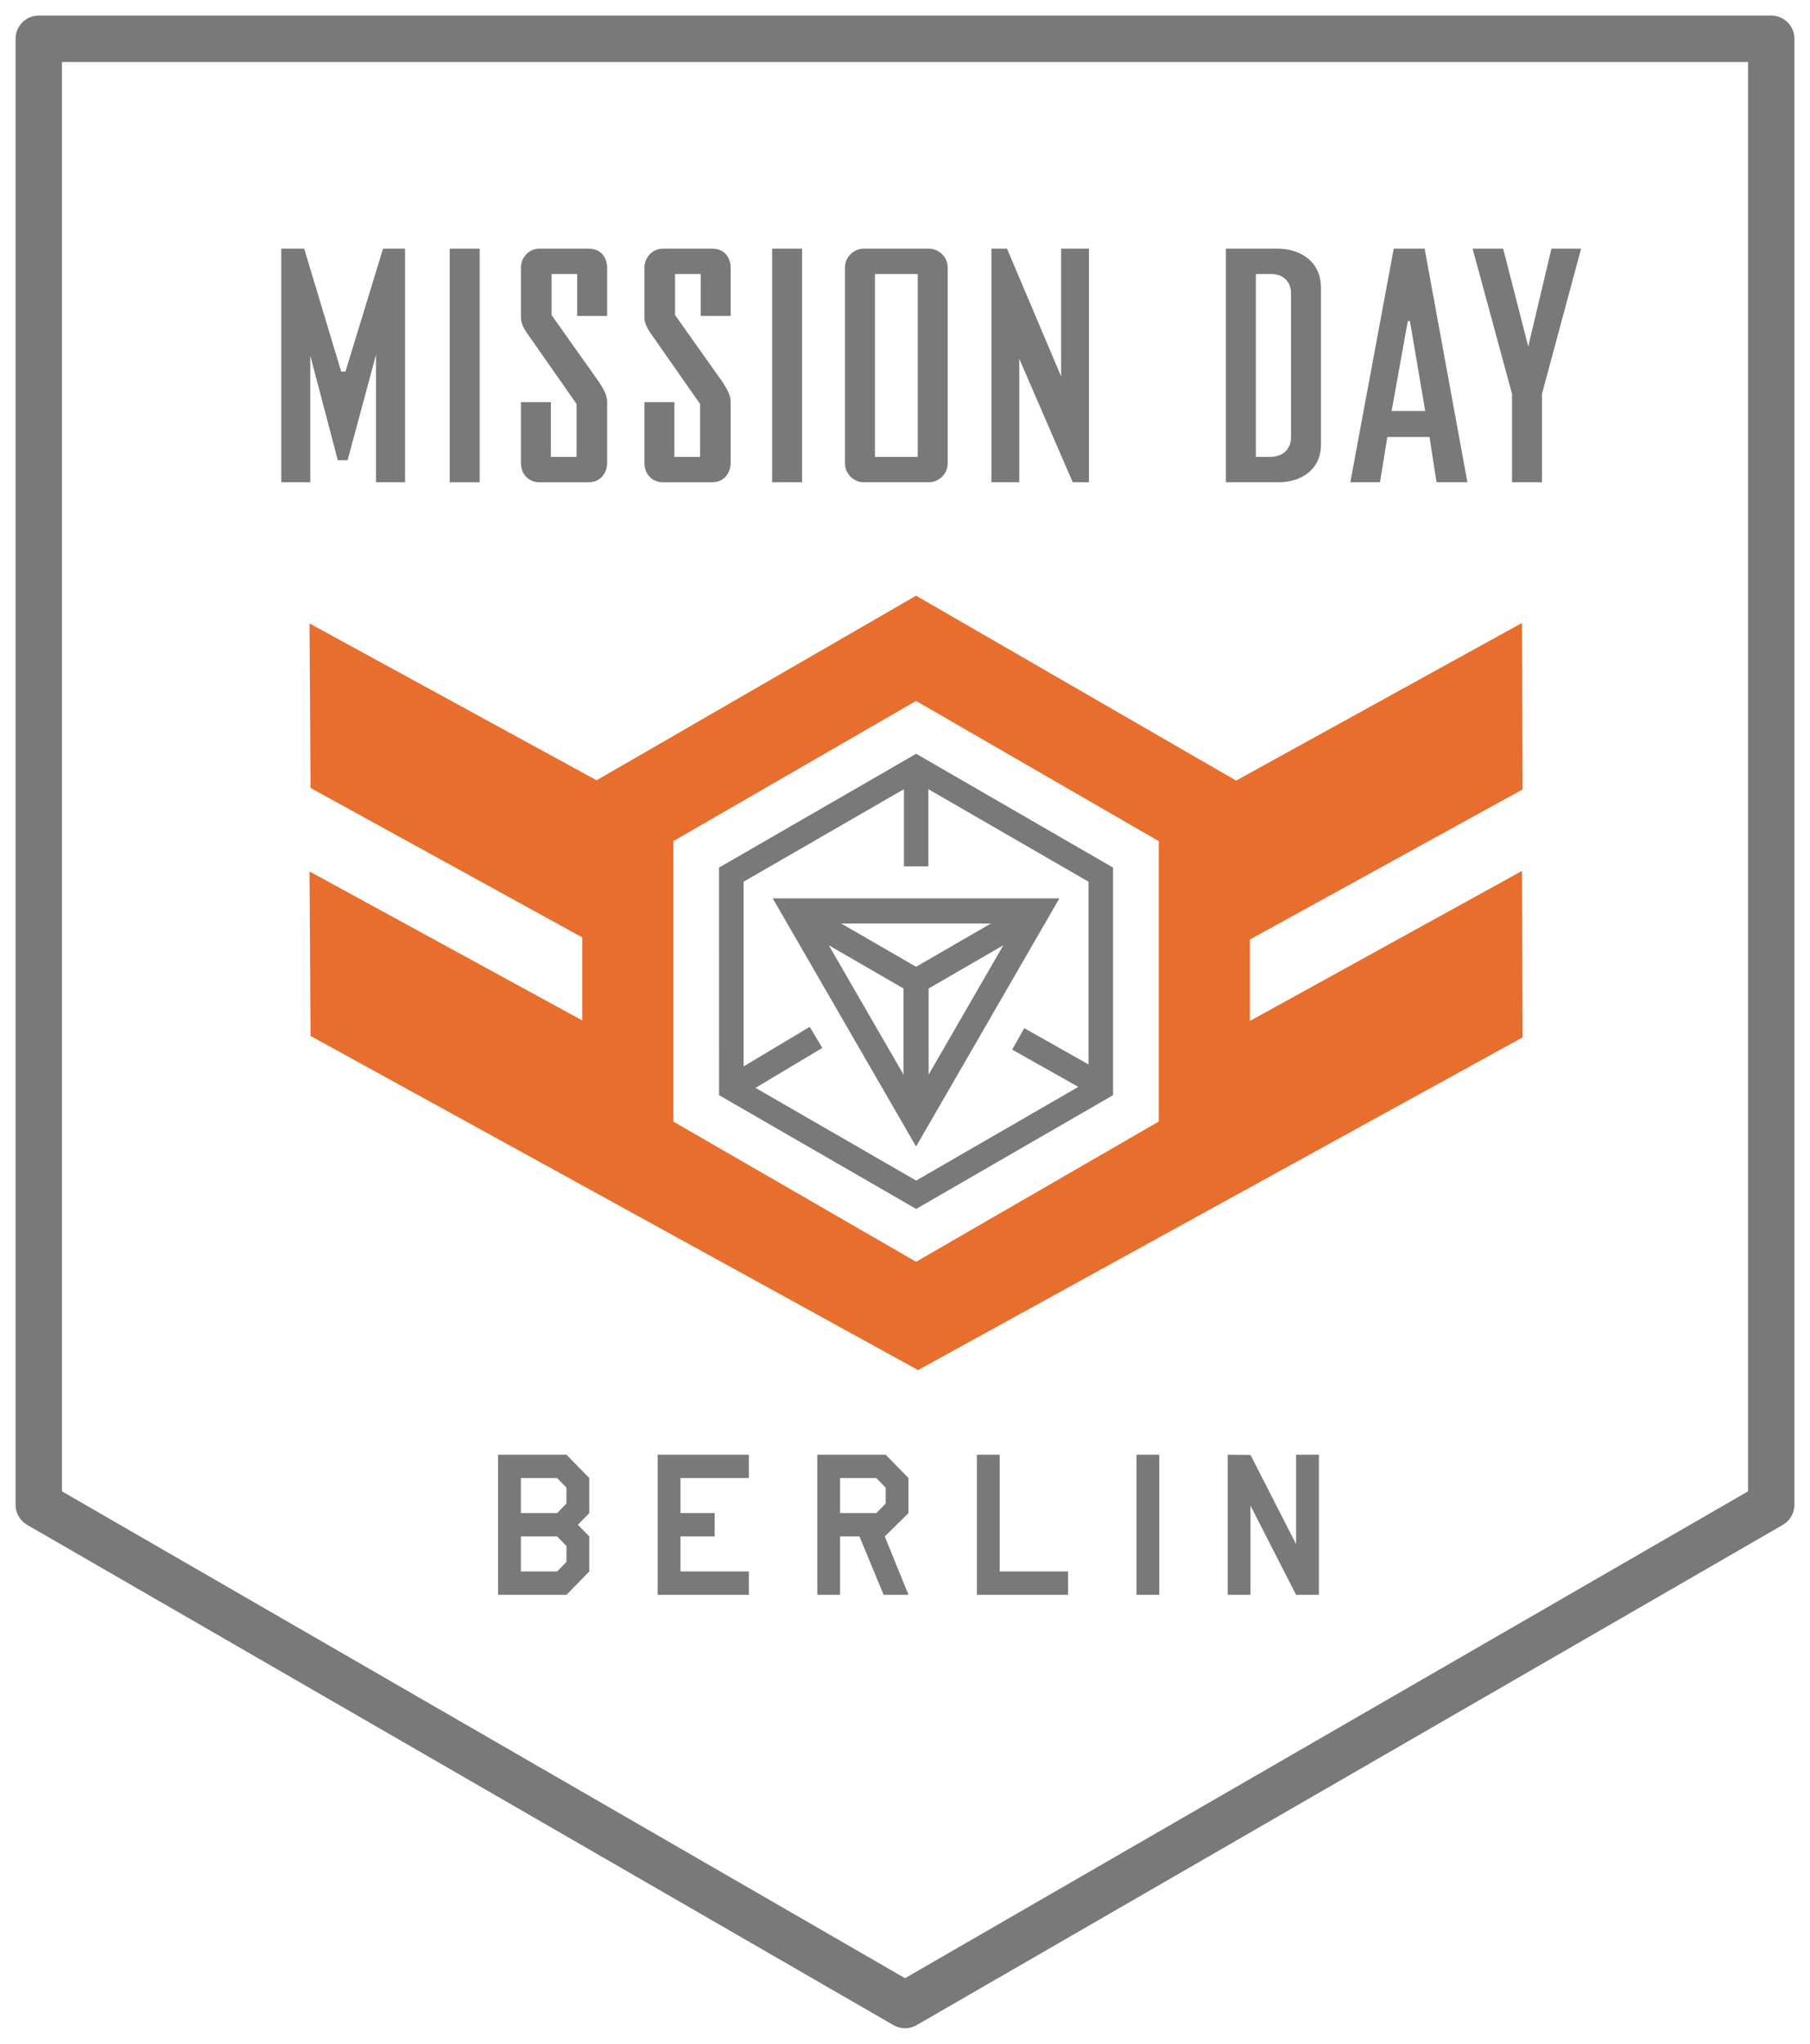<?xml version="1.0" encoding="utf-8"?>
<!-- Generator: Adobe Illustrator 16.0.0, SVG Export Plug-In . SVG Version: 6.00 Build 0)  -->
<!DOCTYPE svg PUBLIC "-//W3C//DTD SVG 1.1//EN" "http://www.w3.org/Graphics/SVG/1.1/DTD/svg11.dtd">
<svg version="1.1" id="Ebene_1" xmlns="http://www.w3.org/2000/svg" xmlns:xlink="http://www.w3.org/1999/xlink" x="0px" y="0px"
	 width="349.007px" height="393.918px" viewBox="0 0 349.007 393.918" style="enable-background:new 0 0 349.007 393.918;"
	 xml:space="preserve">
<style type="text/css">
<![CDATA[
	.st0{fill:#E86E2D;}
	.st1{fill:#808184;}
	.st2{fill:#797979;}
]]>
</style>
<g>
	<path class="st2" d="M341.532,3H7.475C5.007,3,3,5.007,3,7.475v282.55c0,1.594,0.858,3.081,2.239,3.88l167.037,96.416
		c0.678,0.39,1.454,0.598,2.238,0.598c0.784,0,1.559-0.207,2.24-0.6l167.017-96.416c1.378-0.797,2.236-2.284,2.236-3.878V7.475
		C346.007,5.007,344,3,341.532,3z M337.057,14.95v270.759v1.732l-1.5,0.865l-159.543,92.104l-1.5,0.866l-1.5-0.865L13.45,288.307
		l-1.5-0.866v-1.732V14.95v-3h3h319.107h3V14.95z"/>
	<g>
		<path class="st2" d="M59.832,68.552v24.4h-5.596V47.924h4.419l7.129,23.693h0.829l7.246-23.693h4.244v45.028h-5.6V68.375
			l-5.48,20.332h-1.886L59.832,68.552z"/>
		<path class="st2" d="M92.49,92.952h-5.774V47.924h5.774V92.952z"/>
		<path class="st2" d="M106.222,77.509v10.551h4.953V77.864l-9.608-13.732c-0.647-1.001-1.119-1.886-1.119-2.947
			c0-3.83,0-5.598,0-9.606c0-1.886,1.472-3.654,3.536-3.654c3.478,0,6.072,0,9.55,0c2.239,0,3.536,1.592,3.536,3.772v9.194h-5.778
			v-8.075h-4.949v7.898l9.194,12.966c0.825,1.297,1.534,2.475,1.534,3.772c0,5.009,0,6.719,0,11.729
			c0,2.062-1.355,3.772-3.536,3.772c-3.478,0-6.072,0-9.55,0c-1.828,0-3.536-1.355-3.536-3.714V77.509H106.222z"/>
		<path class="st2" d="M130.039,77.509v10.551h4.953V77.864l-9.608-13.732c-0.646-1.001-1.119-1.886-1.119-2.947
			c0-3.83,0-5.598,0-9.606c0-1.886,1.472-3.654,3.536-3.654c3.478,0,6.072,0,9.55,0c2.238,0,3.536,1.592,3.536,3.772v9.194h-5.778
			v-8.075h-4.95v7.898l9.194,12.966c0.825,1.297,1.534,2.475,1.534,3.772c0,5.009,0,6.719,0,11.729c0,2.062-1.355,3.772-3.536,3.772
			c-3.478,0-6.072,0-9.55,0c-1.828,0-3.536-1.355-3.536-3.714V77.509H130.039z"/>
		<path class="st2" d="M154.659,92.952h-5.774V47.924h5.774V92.952z"/>
		<path class="st2" d="M182.734,89.298c0,2.356-2.061,3.654-3.535,3.654c-4.713,0-8.013,0-12.73,0c-1.472,0-3.536-1.297-3.536-3.654
			c0-14.793,0-22.926,0-37.72c0-2.358,2.064-3.654,3.536-3.654c4.717,0,8.017,0,12.73,0c1.475,0,3.535,1.295,3.535,3.654
			C182.734,66.372,182.734,74.504,182.734,89.298z M176.959,52.815h-8.252v35.246h8.252V52.815z"/>
		<path class="st2" d="M196.532,69.141v23.811h-5.363V47.924h3.005l10.43,24.636V47.924h5.363v45.028h-3.121L196.532,69.141z"/>
		<path class="st2" d="M236.381,47.924h9.961c4.24,0,8.369,2.357,8.369,7.544c0,12.377,0,17.857,0,30.234
			c0,4.951-4.009,7.25-8.137,7.25h-10.193V47.924z M242.156,88.061h2.769c2.653,0,4.009-1.71,4.009-3.772
			c0-10.255,0-17.564,0-27.819c0-2.181-1.533-3.654-3.772-3.654h-3.005V88.061z"/>
		<path class="st2" d="M276.994,92.952l-1.355-8.723h-8.132l-1.414,8.723h-5.72l8.369-45.028h5.956l8.249,45.028H276.994z
			 M271.867,61.891h-0.411l-3.125,17.328h6.483L271.867,61.891z"/>
		<path class="st2" d="M291.551,75.919l-7.602-27.996h5.894l4.833,18.86l4.478-18.86h5.716l-7.544,27.996v17.032h-5.774V75.919z"/>
	</g>
	<g>
		<path class="st2" d="M176.655,145.284l-38.011,21.934l0.011,43.865l38,21.927l37.967-21.927v-43.865L176.655,145.284z
			 M176.655,227.544l-30.976-17.868l12.879-7.7l-2.428-4.06l-12.751,7.628v-35.602l30.914-17.833v14.872h4.721V152.11l30.877,17.833
			v35.217l-12.384-6.986l-2.337,4.122l12.751,7.191L176.655,227.544z"/>
		<path class="st2" d="M149,173.154l27.64,47.824l27.632-47.824H149z M176.64,186.339l-14.434-8.342h28.853L176.64,186.339z
			 M174.224,190.525v16.603l-14.416-24.939L174.224,190.525z M179.057,190.525l14.408-8.336l-14.408,24.939V190.525z"/>
	</g>
	<path class="st1" d="M178.584,161.015"/>
	<path class="st1" d="M178.584,200.355"/>
	<g>
		<path class="st2" d="M113.626,302.883l-4.396,4.499H96.04v-27h13.189l4.396,4.499v6.75l-2.199,2.251l2.199,2.251V302.883z
			 M109.229,289.787v-3.06l-1.803-1.846h-6.991v6.75h6.991L109.229,289.787z M109.229,301.038v-3.06l-1.803-1.845h-6.991v6.75h6.991
			L109.229,301.038z"/>
		<path class="st2" d="M144.399,307.382h-17.585v-27h17.585v4.499h-13.188v6.75h6.595v4.502h-6.595v6.75h13.188V307.382z"/>
		<path class="st2" d="M175.174,291.631l-4.572,4.502l4.572,11.249h-4.792l-4.66-11.249h-3.738v11.249h-4.395v-27h13.188
			l4.396,4.499V291.631z M170.778,289.787v-3.06l-1.803-1.846h-6.99v6.75h6.99L170.778,289.787z"/>
		<path class="st2" d="M205.95,307.382h-17.586v-27h4.396v22.501h13.189V307.382z"/>
		<path class="st2" d="M223.535,307.382h-4.396v-27h4.396V307.382z"/>
		<path class="st2" d="M254.31,307.382h-4.397l-8.792-17.189v17.189h-4.395v-27l4.395,0.044l8.792,17.19v-17.234h4.397V307.382z"/>
	</g>
	<path class="st0" d="M240.997,196.787V181.09l52.59-28.932l-0.105-32.095l-55.134,30.391l-61.707-35.638l-61.607,35.578
		l-55.35-30.227l0.192,31.699l52.401,28.812v16.005l-52.593-28.721l0.192,31.699l117.153,64.41l116.558-64.123l-0.105-32.091
		L240.997,196.787z M223.434,216.169l-46.794,27.025l-46.808-27.025v-54.045l46.808-27.023l46.794,27.023V216.169z"/>
</g>
</svg>
